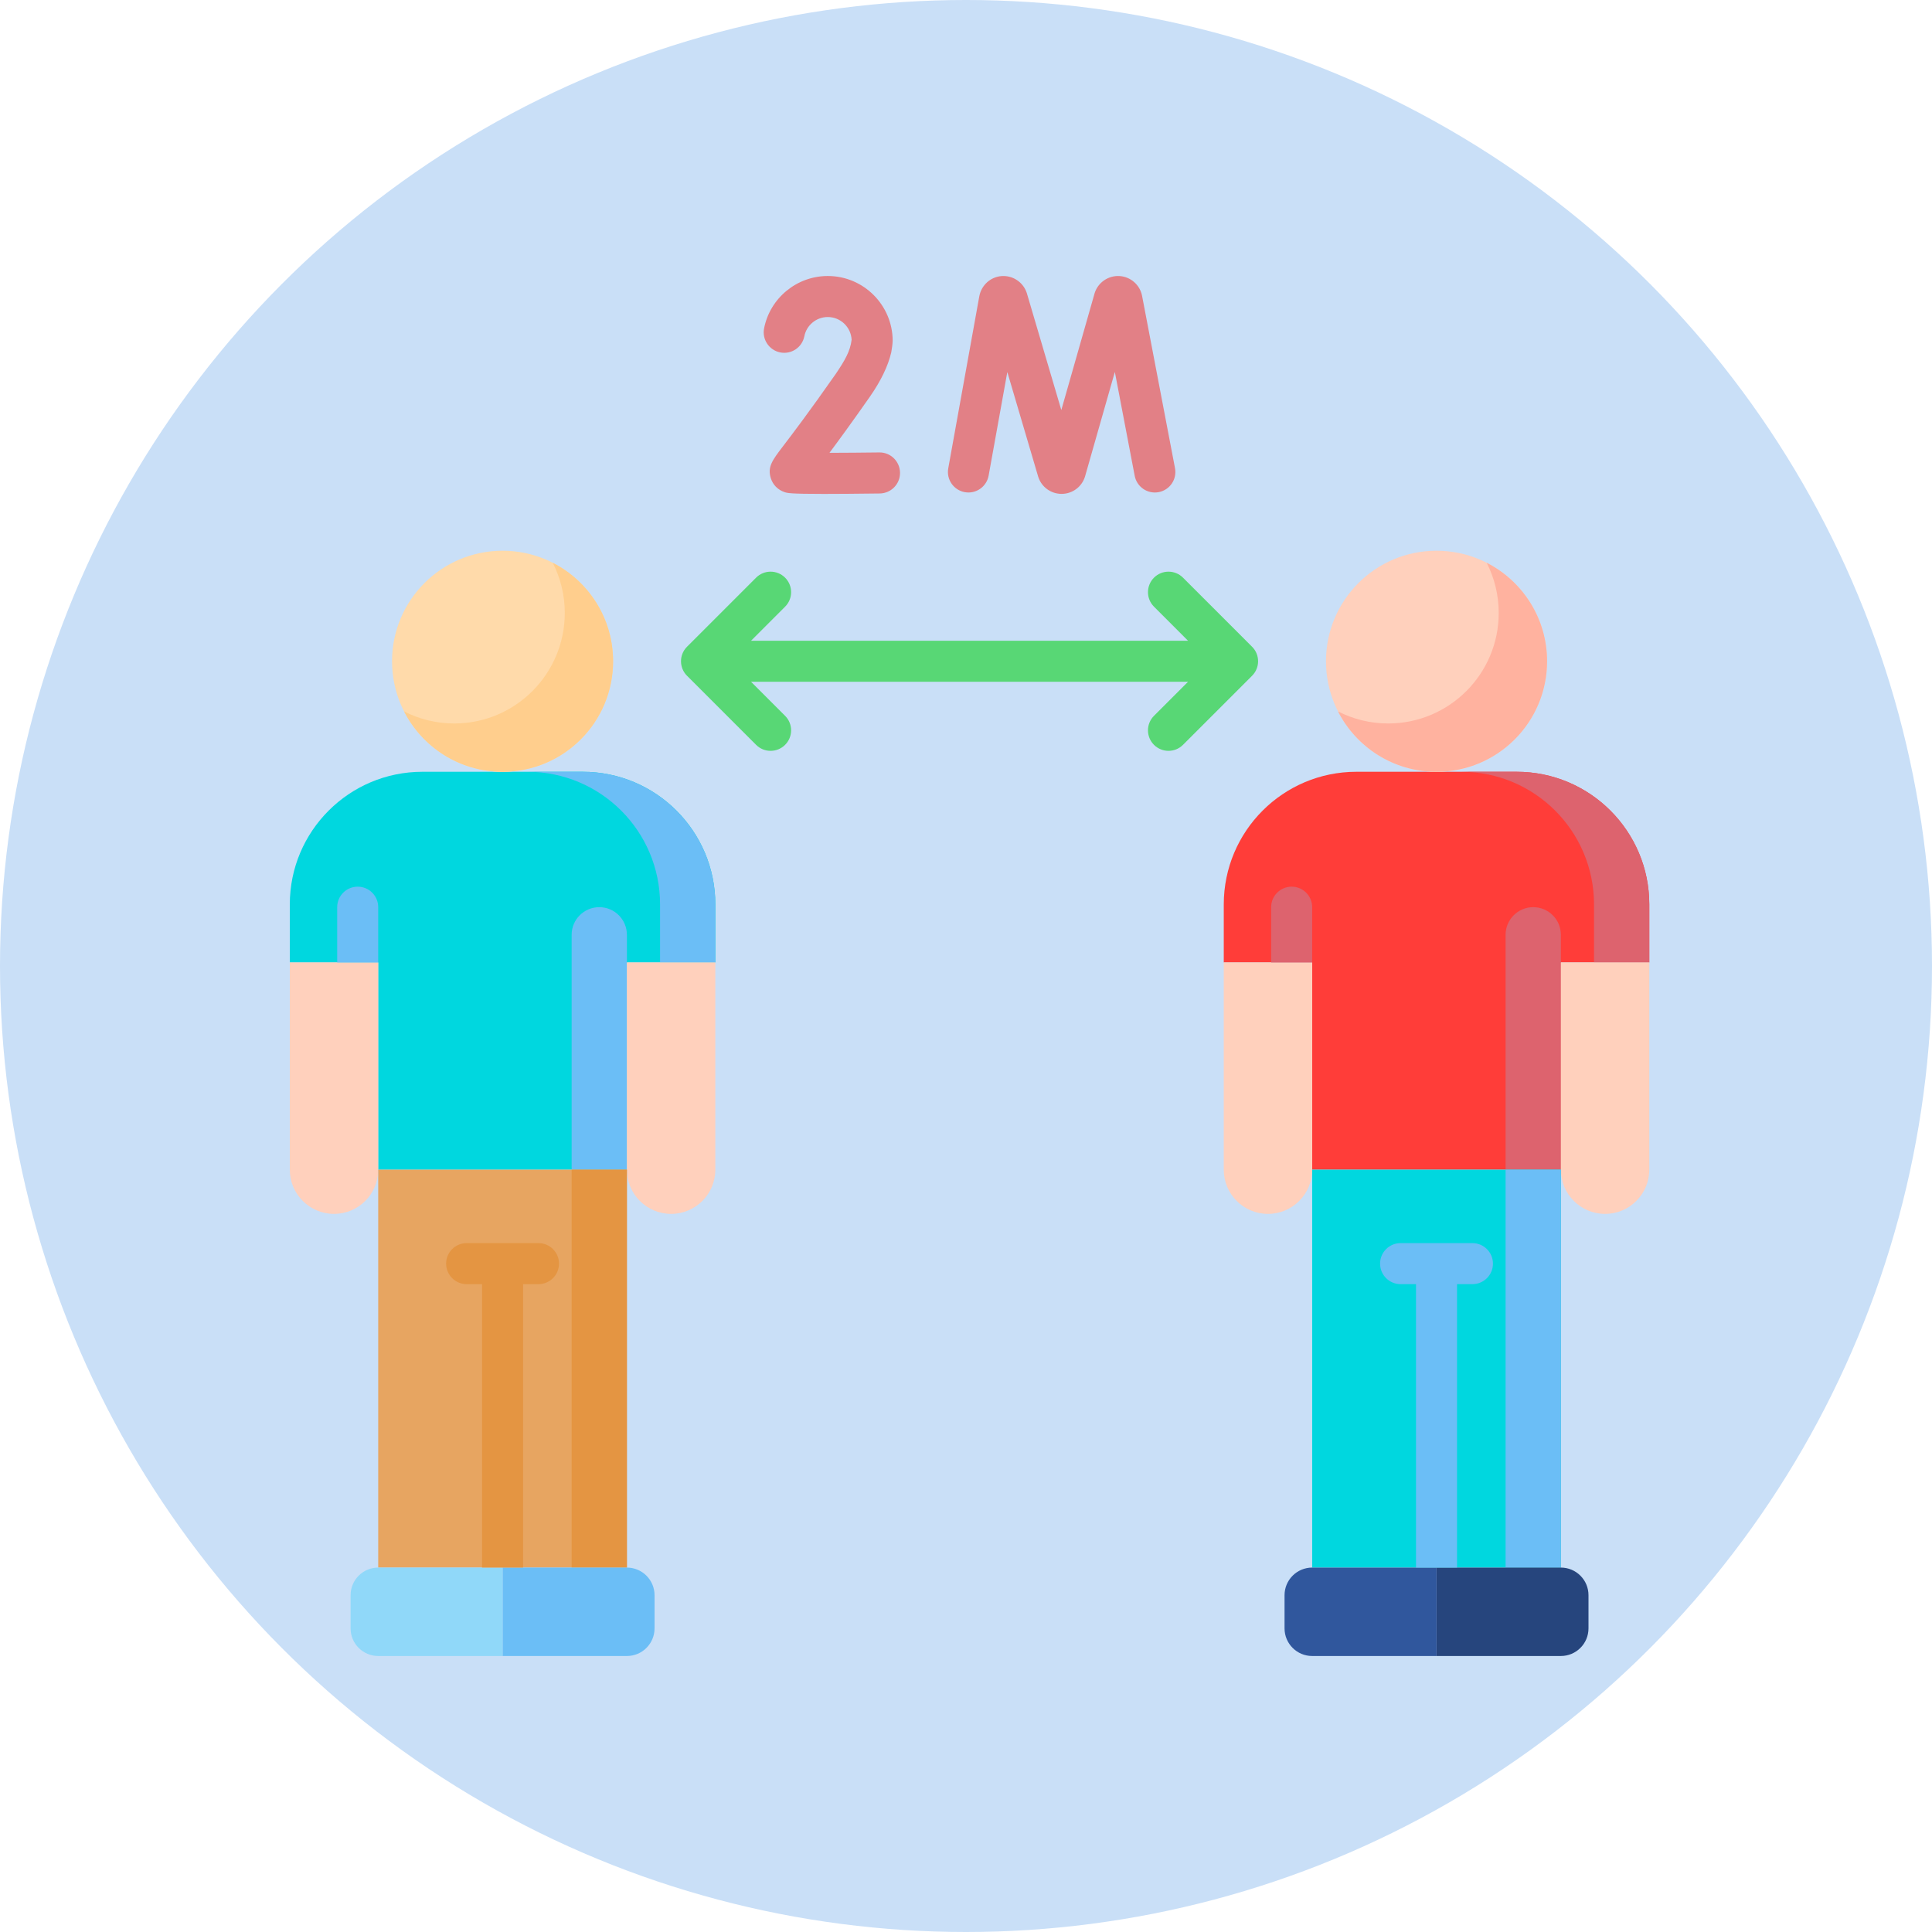 <svg width="140" height="140" viewBox="0 0 140 140" fill="none" xmlns="http://www.w3.org/2000/svg">
<circle cx="70" cy="70" r="70" fill="#C9DFF7"/>
<path d="M21 65.537V69.742H27.407V84.759H45.428V69.742H51.836V65.537C51.836 60.229 47.533 55.926 42.224 55.926H30.611C25.303 55.926 21 60.229 21 65.537Z" fill="#00D7DF"/>
<path d="M41.423 84.759H45.428V67.74C45.428 66.634 44.532 65.737 43.426 65.737C42.32 65.737 41.423 66.634 41.423 67.74V84.759Z" fill="#6BBEF6"/>
<path d="M42.224 55.926H38.22C43.528 55.926 47.831 60.229 47.831 65.537V69.742H51.836V65.537C51.835 60.229 47.532 55.926 42.224 55.926Z" fill="#6BBEF6"/>
<path d="M51.835 69.742H45.428V84.76C45.428 86.529 46.862 87.963 48.632 87.963C50.401 87.963 51.835 86.529 51.835 84.76V69.742Z" fill="#FFD0BC"/>
<path d="M27.407 69.742H21V84.76C21 86.529 22.434 87.963 24.204 87.963C25.973 87.963 27.407 86.529 27.407 84.76V69.742Z" fill="#FFD0BC"/>
<path d="M36.418 55.926C40.841 55.926 44.427 52.34 44.427 47.917C44.427 43.493 40.841 39.908 36.418 39.908C31.994 39.908 28.409 43.493 28.409 47.917C28.409 52.34 31.994 55.926 36.418 55.926Z" fill="#FFDAAA"/>
<path d="M40.053 40.781C40.61 41.872 40.926 43.106 40.926 44.416C40.926 48.839 37.34 52.425 32.917 52.425C31.607 52.425 30.373 52.109 29.282 51.552C30.607 54.148 33.303 55.926 36.418 55.926C40.841 55.926 44.427 52.34 44.427 47.917C44.427 44.803 42.648 42.106 40.053 40.781V40.781Z" fill="#FFCE8D"/>
<path d="M27.407 84.759H45.428V113.592H27.407V84.759Z" fill="#E7A561"/>
<path d="M41.423 84.759H45.428V113.592H41.423V84.759Z" fill="#E49542"/>
<path d="M45.428 120H36.418V113.593H45.428C46.534 113.593 47.431 114.489 47.431 115.595V117.998C47.43 119.103 46.534 120 45.428 120Z" fill="#6BBEF6"/>
<path d="M27.407 120H36.418V113.593H27.407C26.302 113.593 25.405 114.489 25.405 115.595V117.998C25.405 119.103 26.302 120 27.407 120Z" fill="#90D8F9"/>
<path d="M88.679 65.537V69.742H95.086V84.759H113.107V69.742H119.514V65.537C119.514 60.229 115.211 55.926 109.903 55.926H98.29C92.982 55.926 88.679 60.229 88.679 65.537V65.537Z" fill="#FF3D39"/>
<path d="M109.101 84.759H113.106V67.74C113.106 66.634 112.21 65.737 111.104 65.737C109.998 65.737 109.101 66.634 109.101 67.74V84.759Z" fill="#DD636E"/>
<path d="M109.902 55.926H105.898C111.206 55.926 115.509 60.229 115.509 65.537V69.742H119.513V65.537C119.513 60.229 115.21 55.926 109.902 55.926Z" fill="#DD636E"/>
<path d="M119.513 69.742H113.106V84.76C113.106 86.529 114.54 87.963 116.31 87.963C118.079 87.963 119.513 86.529 119.513 84.76V69.742Z" fill="#FFD0BC"/>
<path d="M95.085 69.742H88.678V84.76C88.678 86.529 90.112 87.963 91.881 87.963C93.651 87.963 95.085 86.529 95.085 84.76V69.742Z" fill="#FFD0BC"/>
<path d="M104.096 55.926C108.519 55.926 112.105 52.34 112.105 47.917C112.105 43.493 108.519 39.908 104.096 39.908C99.672 39.908 96.086 43.493 96.086 47.917C96.086 52.34 99.672 55.926 104.096 55.926Z" fill="#FFD0BC"/>
<path d="M107.73 40.781C108.287 41.872 108.603 43.106 108.603 44.416C108.603 48.839 105.018 52.425 100.594 52.425C99.285 52.425 98.051 52.109 96.959 51.552C98.284 54.148 100.981 55.926 104.095 55.926C108.519 55.926 112.105 52.34 112.105 47.917C112.105 44.803 110.326 42.106 107.73 40.781Z" fill="#FFB29F"/>
<path d="M95.085 84.759H113.106V113.592H95.085V84.759Z" fill="#00D7DF"/>
<path d="M109.101 84.759H113.106V113.592H109.101V84.759Z" fill="#6BBEF6"/>
<path d="M113.106 120H104.096V113.593H113.106C114.212 113.593 115.108 114.489 115.108 115.595V117.998C115.108 119.103 114.212 120 113.106 120Z" fill="#26457D"/>
<path d="M95.085 120H104.096V113.593H95.085C93.979 113.593 93.083 114.489 93.083 115.595V117.998C93.083 119.103 93.979 120 95.085 120Z" fill="#30579D"/>
<path d="M27.407 69.742V65.738C27.407 64.917 26.742 64.251 25.921 64.251C25.1 64.251 24.434 64.917 24.434 65.738V69.742H27.407Z" fill="#6BBEF6"/>
<path d="M39.021 90.081H33.815C32.994 90.081 32.328 90.746 32.328 91.567C32.328 92.388 32.994 93.054 33.815 93.054H34.931V113.592H37.904V93.054H39.021C39.842 93.054 40.507 92.388 40.507 91.567C40.507 90.746 39.842 90.081 39.021 90.081V90.081Z" fill="#E49542"/>
<path d="M95.085 69.742V69.742V69.742V65.738C95.085 64.917 94.419 64.251 93.598 64.251C92.777 64.251 92.112 64.917 92.112 65.738V69.742H95.085Z" fill="#DD636E"/>
<path d="M106.699 90.081H101.493C100.671 90.081 100.006 90.746 100.006 91.567C100.006 92.388 100.671 93.054 101.493 93.054H102.609V113.592H105.582V93.054H106.699C107.52 93.054 108.185 92.388 108.185 91.567C108.185 90.746 107.519 90.081 106.699 90.081Z" fill="#6BBEF6"/>
<path d="M90.73 46.866L85.725 41.86C85.144 41.28 84.203 41.28 83.622 41.86C83.042 42.441 83.042 43.382 83.622 43.962L86.09 46.431H54.423L56.891 43.962C57.472 43.382 57.472 42.441 56.891 41.86C56.311 41.28 55.369 41.28 54.789 41.86L49.783 46.866C49.203 47.446 49.203 48.388 49.783 48.968L54.789 53.974C55.079 54.264 55.46 54.409 55.84 54.409C56.22 54.409 56.601 54.264 56.891 53.974C57.472 53.394 57.472 52.452 56.891 51.872L54.423 49.404H86.09L83.622 51.872C83.041 52.452 83.041 53.394 83.622 53.974C83.912 54.264 84.293 54.409 84.673 54.409C85.054 54.409 85.434 54.264 85.724 53.974L90.73 48.968C91.311 48.388 91.311 47.446 90.73 46.866Z" fill="#58D775"/>
<path d="M76.926 35.788C76.162 35.788 75.486 35.303 75.243 34.578C75.237 34.56 75.231 34.543 75.226 34.525L72.994 26.96L71.64 34.465C71.494 35.274 70.72 35.81 69.913 35.664C69.105 35.519 68.568 34.745 68.714 33.938L70.966 21.458C71.122 20.65 71.79 20.059 72.594 20.005C73.398 19.953 74.14 20.448 74.397 21.212C74.403 21.229 74.408 21.247 74.414 21.264L76.907 29.714L79.311 21.28C79.316 21.262 79.321 21.245 79.326 21.228C79.575 20.462 80.311 19.96 81.116 20.003C81.921 20.049 82.595 20.632 82.756 21.422L85.145 33.923C85.3 34.729 84.771 35.508 83.964 35.662C83.158 35.816 82.379 35.287 82.225 34.481L80.786 26.951L78.631 34.509C78.626 34.526 78.621 34.544 78.616 34.56C78.379 35.291 77.703 35.784 76.935 35.788C76.932 35.788 76.93 35.788 76.926 35.788V35.788Z" fill="#E28086"/>
<path d="M59.71 35.791C57.24 35.791 57.053 35.728 56.857 35.663C56.368 35.5 56.002 35.129 55.854 34.646C55.602 33.826 55.967 33.347 56.768 32.299C57.406 31.463 58.593 29.909 60.583 27.065C61.221 26.112 61.612 25.452 61.711 24.623C61.669 23.706 60.91 22.973 59.984 22.973C59.159 22.973 58.445 23.559 58.286 24.366C58.128 25.172 57.347 25.697 56.541 25.538C55.736 25.38 55.211 24.599 55.369 23.793C55.801 21.595 57.741 20 59.984 20C62.577 20 64.686 22.11 64.686 24.703C64.68 24.918 64.625 25.312 64.586 25.525C64.354 26.524 63.827 27.616 63.019 28.77C61.749 30.585 60.798 31.886 60.106 32.814C61.196 32.812 62.491 32.801 63.714 32.786C64.534 32.769 65.209 33.433 65.219 34.254C65.23 35.074 64.572 35.748 63.751 35.759C61.971 35.781 60.668 35.791 59.71 35.791V35.791Z" fill="#E28086"/>
</svg>
